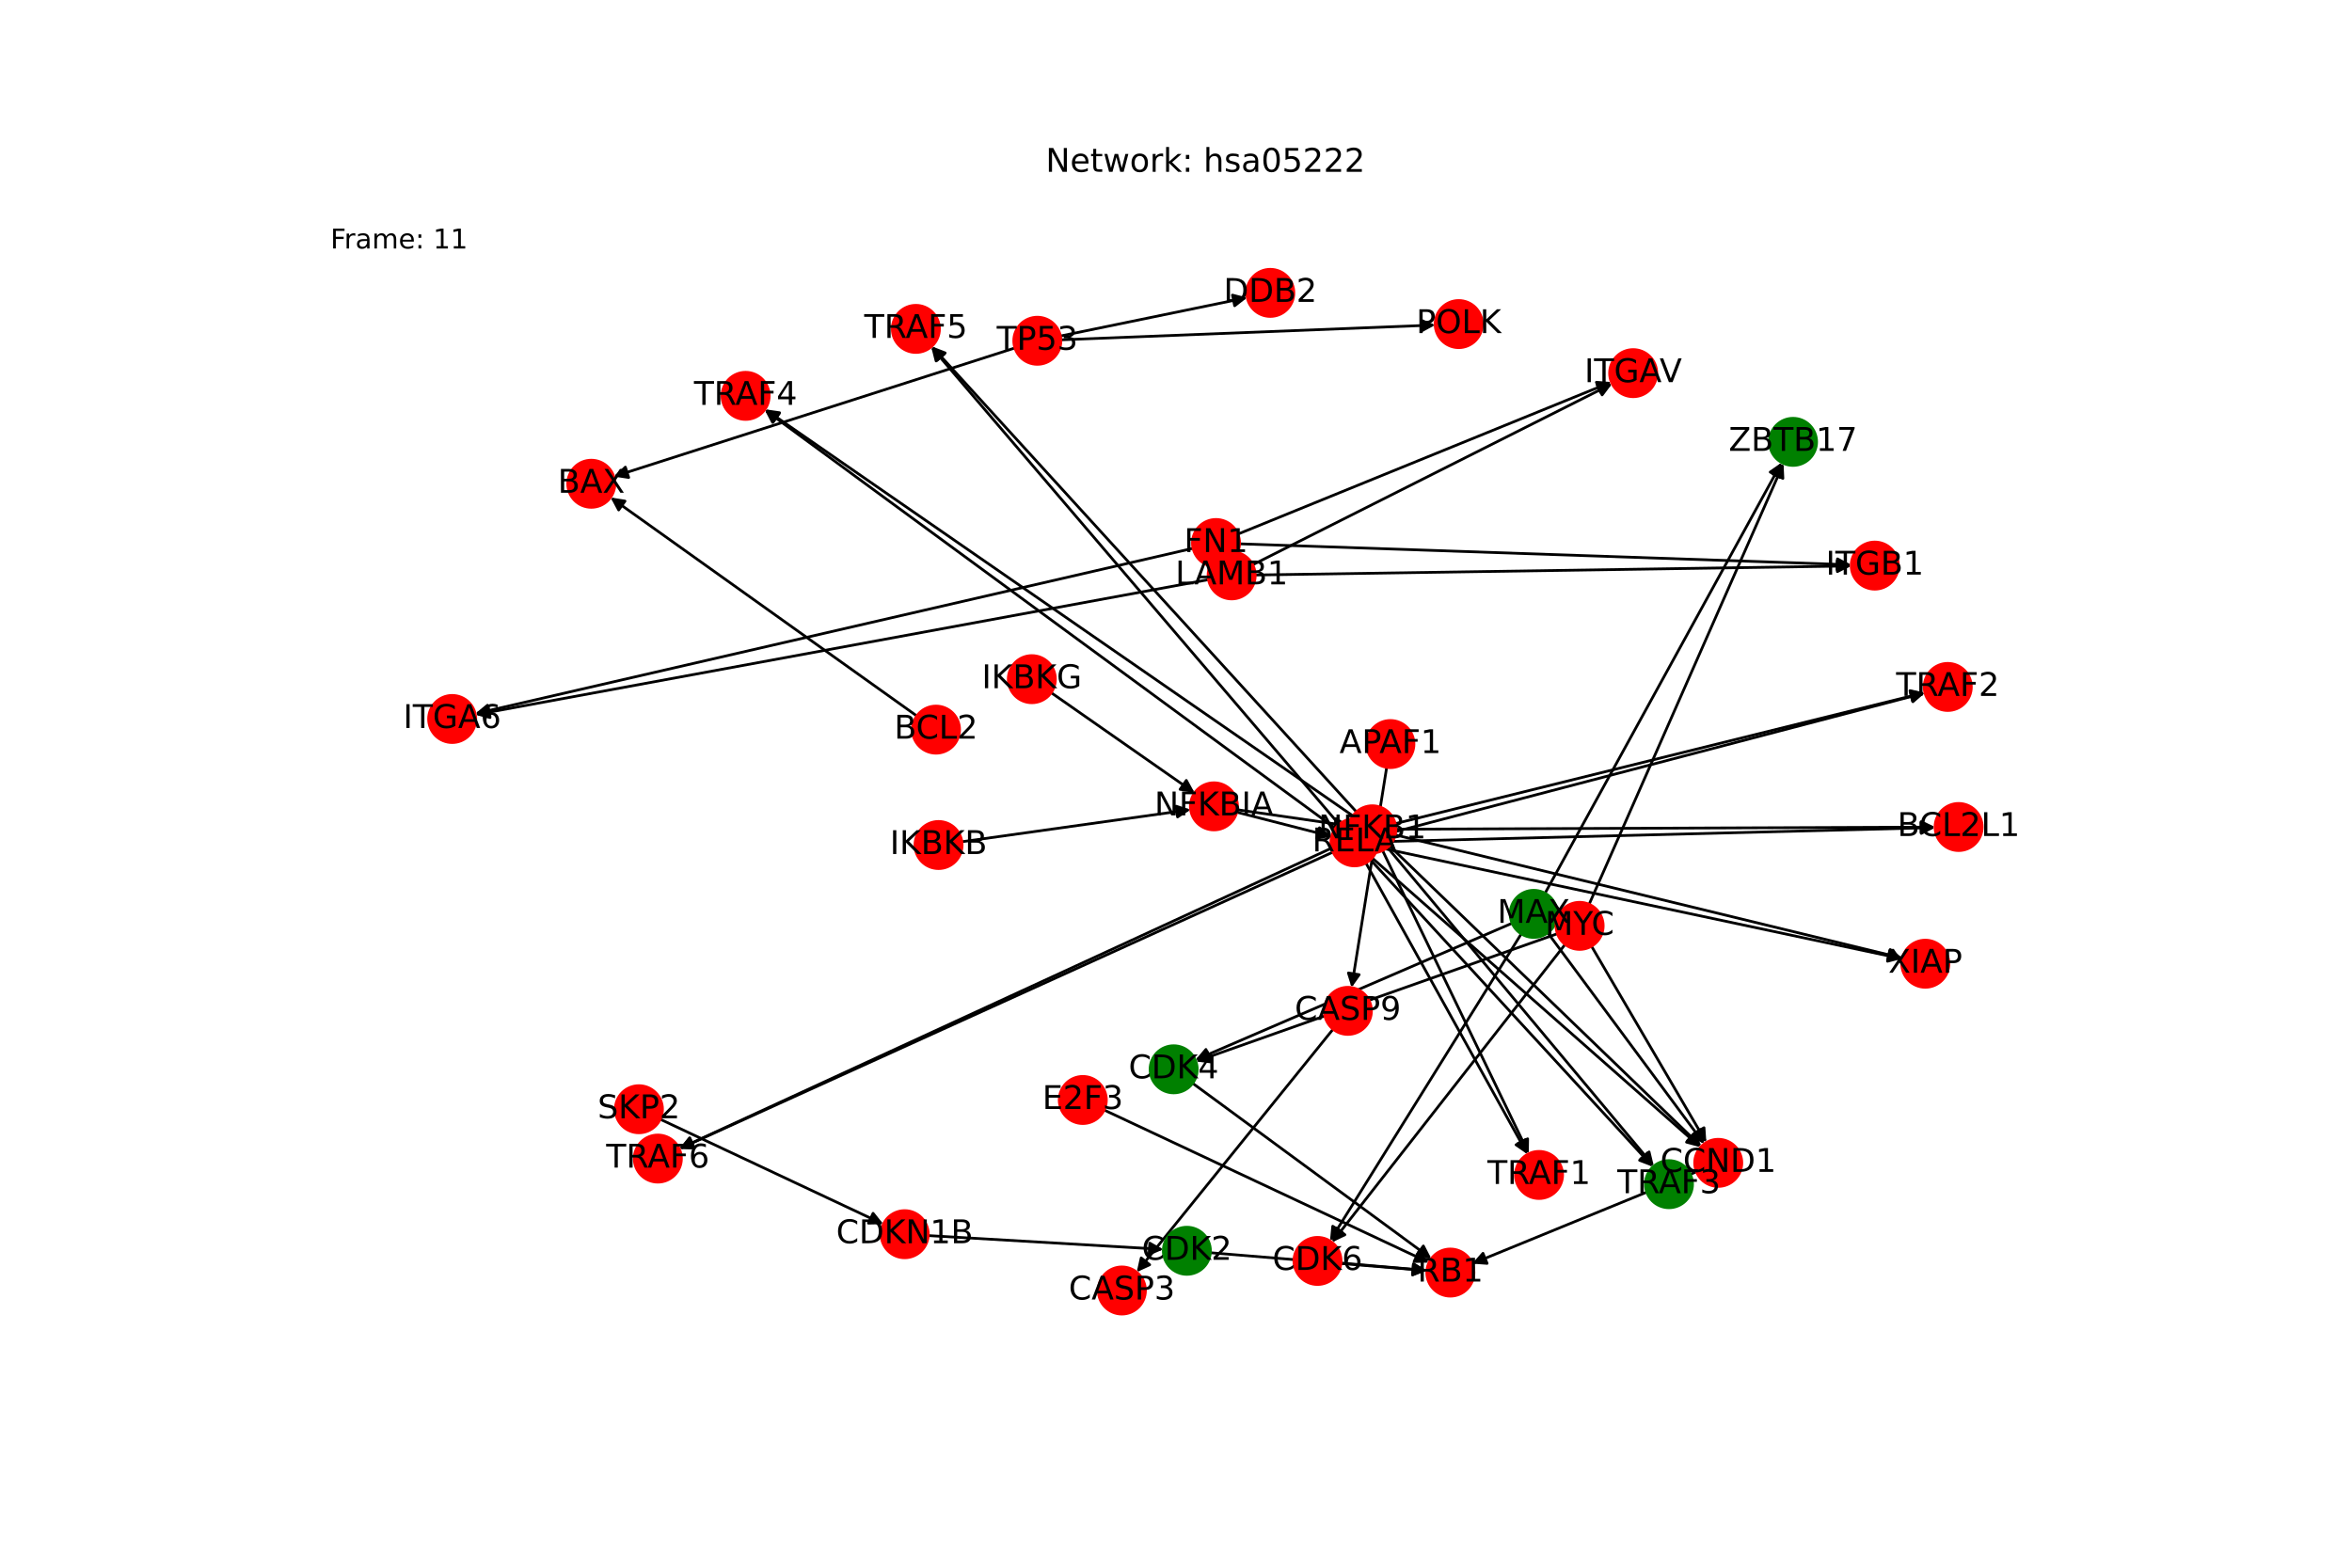 <?xml version="1.0" encoding="utf-8" standalone="no"?>
<!DOCTYPE svg PUBLIC "-//W3C//DTD SVG 1.1//EN"
  "http://www.w3.org/Graphics/SVG/1.1/DTD/svg11.dtd">
<!-- Created with matplotlib (https://matplotlib.org/) -->
<svg height="576pt" version="1.1" viewBox="0 0 864 576" width="864pt" xmlns="http://www.w3.org/2000/svg" xmlns:xlink="http://www.w3.org/1999/xlink">
 <defs>
  <style type="text/css">*{stroke-linecap:butt;stroke-linejoin:round;}</style>
 </defs>
 <g id="figure_1">
  <g id="patch_1">
   <path d="M 0 576 
L 864 576 
L 864 0 
L 0 0 
z
" style="fill:#ffffff;"/>
  </g>
  <g id="axes_1">
   <g id="patch_2">
    <path clip-path="url(#p10ef533547)" d="M 444.621 460.274 
Q 484.387 463.564 523.04 466.761 
" style="fill:none;stroke:#000000;stroke-linecap:round;"/>
    <path clip-path="url(#p10ef533547)" d="M 519.218 464.438 
L 523.04 466.761 
L 518.888 468.425 
L 519.218 464.438 
z
" style="stroke:#000000;stroke-linecap:round;"/>
   </g>
   <g id="patch_3">
    <path clip-path="url(#p10ef533547)" d="M 623.176 430.538 
Q 581.986 447.411 541.83 463.861 
" style="fill:none;stroke:#000000;stroke-linecap:round;"/>
    <path clip-path="url(#p10ef533547)" d="M 546.29 464.195 
L 541.83 463.861 
L 544.774 460.494 
L 546.29 464.195 
z
" style="stroke:#000000;stroke-linecap:round;"/>
   </g>
   <g id="patch_4">
    <path clip-path="url(#p10ef533547)" d="M 340.978 453.979 
Q 384.164 456.515 426.233 458.987 
" style="fill:none;stroke:#000000;stroke-linecap:round;"/>
    <path clip-path="url(#p10ef533547)" d="M 422.357 456.755 
L 426.233 458.987 
L 422.123 460.749 
L 422.357 456.755 
z
" style="stroke:#000000;stroke-linecap:round;"/>
   </g>
   <g id="patch_5">
    <path clip-path="url(#p10ef533547)" d="M 489.696 378.146 
Q 453.629 422.781 418.264 466.547 
" style="fill:none;stroke:#000000;stroke-linecap:round;"/>
    <path clip-path="url(#p10ef533547)" d="M 422.333 464.693 
L 418.264 466.547 
L 419.222 462.179 
L 422.333 464.693 
z
" style="stroke:#000000;stroke-linecap:round;"/>
   </g>
   <g id="patch_6">
    <path clip-path="url(#p10ef533547)" d="M 509.391 281.938 
Q 502.947 322.396 496.68 361.749 
" style="fill:none;stroke:#000000;stroke-linecap:round;"/>
    <path clip-path="url(#p10ef533547)" d="M 499.284 358.113 
L 496.68 361.749 
L 495.334 357.484 
L 499.284 358.113 
z
" style="stroke:#000000;stroke-linecap:round;"/>
   </g>
   <g id="patch_7">
    <path clip-path="url(#p10ef533547)" d="M 568.567 342.735 
Q 597.302 381.517 625.371 419.4 
" style="fill:none;stroke:#000000;stroke-linecap:round;"/>
    <path clip-path="url(#p10ef533547)" d="M 624.597 414.995 
L 625.371 419.4 
L 621.383 417.377 
L 624.597 414.995 
z
" style="stroke:#000000;stroke-linecap:round;"/>
   </g>
   <g id="patch_8">
    <path clip-path="url(#p10ef533547)" d="M 567.581 328.183 
Q 611.04 249.059 653.961 170.915 
" style="fill:none;stroke:#000000;stroke-linecap:round;"/>
    <path clip-path="url(#p10ef533547)" d="M 650.283 173.459 
L 653.961 170.915 
L 653.789 175.384 
L 650.283 173.459 
z
" style="stroke:#000000;stroke-linecap:round;"/>
   </g>
   <g id="patch_9">
    <path clip-path="url(#p10ef533547)" d="M 555.463 339.207 
Q 497.277 364.331 440.117 389.011 
" style="fill:none;stroke:#000000;stroke-linecap:round;"/>
    <path clip-path="url(#p10ef533547)" d="M 444.582 389.261 
L 440.117 389.011 
L 442.997 385.589 
L 444.582 389.261 
z
" style="stroke:#000000;stroke-linecap:round;"/>
   </g>
   <g id="patch_10">
    <path clip-path="url(#p10ef533547)" d="M 558.832 343.127 
Q 523.697 399.533 489.154 454.991 
" style="fill:none;stroke:#000000;stroke-linecap:round;"/>
    <path clip-path="url(#p10ef533547)" d="M 492.966 452.653 
L 489.154 454.991 
L 489.571 450.539 
L 492.966 452.653 
z
" style="stroke:#000000;stroke-linecap:round;"/>
   </g>
   <g id="patch_11">
    <path clip-path="url(#p10ef533547)" d="M 584.641 347.652 
Q 605.73 383.716 626.256 418.815 
" style="fill:none;stroke:#000000;stroke-linecap:round;"/>
    <path clip-path="url(#p10ef533547)" d="M 625.963 414.352 
L 626.256 418.815 
L 622.51 416.371 
L 625.963 414.352 
z
" style="stroke:#000000;stroke-linecap:round;"/>
   </g>
   <g id="patch_12">
    <path clip-path="url(#p10ef533547)" d="M 583.764 332.25 
Q 619.469 251.261 654.723 171.295 
" style="fill:none;stroke:#000000;stroke-linecap:round;"/>
    <path clip-path="url(#p10ef533547)" d="M 651.279 174.148 
L 654.723 171.295 
L 654.939 175.762 
L 651.279 174.148 
z
" style="stroke:#000000;stroke-linecap:round;"/>
   </g>
   <g id="patch_13">
    <path clip-path="url(#p10ef533547)" d="M 572.1 343.064 
Q 505.706 366.531 440.365 389.626 
" style="fill:none;stroke:#000000;stroke-linecap:round;"/>
    <path clip-path="url(#p10ef533547)" d="M 444.803 390.179 
L 440.365 389.626 
L 443.47 386.407 
L 444.803 390.179 
z
" style="stroke:#000000;stroke-linecap:round;"/>
   </g>
   <g id="patch_14">
    <path clip-path="url(#p10ef533547)" d="M 574.936 346.996 
Q 532.128 401.732 490.009 455.587 
" style="fill:none;stroke:#000000;stroke-linecap:round;"/>
    <path clip-path="url(#p10ef533547)" d="M 494.049 453.669 
L 490.009 455.587 
L 490.898 451.204 
L 494.049 453.669 
z
" style="stroke:#000000;stroke-linecap:round;"/>
   </g>
   <g id="patch_15">
    <path clip-path="url(#p10ef533547)" d="M 336.786 263.049 
Q 280.529 222.911 225.181 183.422 
" style="fill:none;stroke:#000000;stroke-linecap:round;"/>
    <path clip-path="url(#p10ef533547)" d="M 227.275 187.374 
L 225.181 183.422 
L 229.599 184.117 
L 227.275 187.374 
z
" style="stroke:#000000;stroke-linecap:round;"/>
   </g>
   <g id="patch_16">
    <path clip-path="url(#p10ef533547)" d="M 454.507 297.512 
Q 475.029 300.488 494.444 303.303 
" style="fill:none;stroke:#000000;stroke-linecap:round;"/>
    <path clip-path="url(#p10ef533547)" d="M 490.772 300.75 
L 494.444 303.303 
L 490.198 304.709 
L 490.772 300.75 
z
" style="stroke:#000000;stroke-linecap:round;"/>
   </g>
   <g id="patch_17">
    <path clip-path="url(#p10ef533547)" d="M 454.327 298.419 
Q 471.746 302.884 488.083 307.07 
" style="fill:none;stroke:#000000;stroke-linecap:round;"/>
    <path clip-path="url(#p10ef533547)" d="M 484.704 304.14 
L 488.083 307.07 
L 483.711 308.014 
L 484.704 304.14 
z
" style="stroke:#000000;stroke-linecap:round;"/>
   </g>
   <g id="patch_18">
    <path clip-path="url(#p10ef533547)" d="M 242.54 411.241 
Q 283.519 430.514 323.486 449.31 
" style="fill:none;stroke:#000000;stroke-linecap:round;"/>
    <path clip-path="url(#p10ef533547)" d="M 320.718 445.798 
L 323.486 449.31 
L 319.015 449.418 
L 320.718 445.798 
z
" style="stroke:#000000;stroke-linecap:round;"/>
   </g>
   <g id="patch_19">
    <path clip-path="url(#p10ef533547)" d="M 372.816 127.847 
Q 299.141 151.471 226.53 174.754 
" style="fill:none;stroke:#000000;stroke-linecap:round;"/>
    <path clip-path="url(#p10ef533547)" d="M 230.95 175.437 
L 226.53 174.754 
L 229.728 171.628 
L 230.95 175.437 
z
" style="stroke:#000000;stroke-linecap:round;"/>
   </g>
   <g id="patch_20">
    <path clip-path="url(#p10ef533547)" d="M 389.549 123.457 
Q 423.852 116.404 457.06 109.577 
" style="fill:none;stroke:#000000;stroke-linecap:round;"/>
    <path clip-path="url(#p10ef533547)" d="M 452.739 108.423 
L 457.06 109.577 
L 453.545 112.341 
L 452.739 108.423 
z
" style="stroke:#000000;stroke-linecap:round;"/>
   </g>
   <g id="patch_21">
    <path clip-path="url(#p10ef533547)" d="M 389.713 124.859 
Q 458.457 122.138 526.083 119.461 
" style="fill:none;stroke:#000000;stroke-linecap:round;"/>
    <path clip-path="url(#p10ef533547)" d="M 522.007 117.621 
L 526.083 119.461 
L 522.165 121.618 
L 522.007 117.621 
z
" style="stroke:#000000;stroke-linecap:round;"/>
   </g>
   <g id="patch_22">
    <path clip-path="url(#p10ef533547)" d="M 461.112 211.268 
Q 570.573 209.606 678.916 207.962 
" style="fill:none;stroke:#000000;stroke-linecap:round;"/>
    <path clip-path="url(#p10ef533547)" d="M 674.886 206.023 
L 678.916 207.962 
L 674.947 210.022 
L 674.886 206.023 
z
" style="stroke:#000000;stroke-linecap:round;"/>
   </g>
   <g id="patch_23">
    <path clip-path="url(#p10ef533547)" d="M 443.934 212.968 
Q 309.278 237.783 175.722 262.395 
" style="fill:none;stroke:#000000;stroke-linecap:round;"/>
    <path clip-path="url(#p10ef533547)" d="M 180.018 263.637 
L 175.722 262.395 
L 179.293 259.703 
L 180.018 263.637 
z
" style="stroke:#000000;stroke-linecap:round;"/>
   </g>
   <g id="patch_24">
    <path clip-path="url(#p10ef533547)" d="M 460.185 207.503 
Q 526.196 174.251 591.208 141.503 
" style="fill:none;stroke:#000000;stroke-linecap:round;"/>
    <path clip-path="url(#p10ef533547)" d="M 586.736 141.516 
L 591.208 141.503 
L 588.536 145.089 
L 586.736 141.516 
z
" style="stroke:#000000;stroke-linecap:round;"/>
   </g>
   <g id="patch_25">
    <path clip-path="url(#p10ef533547)" d="M 455.36 199.811 
Q 567.698 203.664 678.918 207.478 
" style="fill:none;stroke:#000000;stroke-linecap:round;"/>
    <path clip-path="url(#p10ef533547)" d="M 674.989 205.342 
L 678.918 207.478 
L 674.852 209.34 
L 674.989 205.342 
z
" style="stroke:#000000;stroke-linecap:round;"/>
   </g>
   <g id="patch_26">
    <path clip-path="url(#p10ef533547)" d="M 438.262 201.458 
Q 306.405 231.84 175.638 261.97 
" style="fill:none;stroke:#000000;stroke-linecap:round;"/>
    <path clip-path="url(#p10ef533547)" d="M 179.985 263.021 
L 175.638 261.97 
L 179.087 259.123 
L 179.985 263.021 
z
" style="stroke:#000000;stroke-linecap:round;"/>
   </g>
   <g id="patch_27">
    <path clip-path="url(#p10ef533547)" d="M 454.724 196.246 
Q 523.323 168.308 590.887 140.792 
" style="fill:none;stroke:#000000;stroke-linecap:round;"/>
    <path clip-path="url(#p10ef533547)" d="M 586.428 140.448 
L 590.887 140.792 
L 587.937 144.153 
L 586.428 140.448 
z
" style="stroke:#000000;stroke-linecap:round;"/>
   </g>
   <g id="patch_28">
    <path clip-path="url(#p10ef533547)" d="M 353.343 309.272 
Q 395.352 303.373 436.254 297.629 
" style="fill:none;stroke:#000000;stroke-linecap:round;"/>
    <path clip-path="url(#p10ef533547)" d="M 432.015 296.205 
L 436.254 297.629 
L 432.571 300.166 
L 432.015 296.205 
z
" style="stroke:#000000;stroke-linecap:round;"/>
   </g>
   <g id="patch_29">
    <path clip-path="url(#p10ef533547)" d="M 386.145 254.504 
Q 412.492 272.907 437.923 290.671 
" style="fill:none;stroke:#000000;stroke-linecap:round;"/>
    <path clip-path="url(#p10ef533547)" d="M 435.789 286.741 
L 437.923 290.671 
L 433.498 290.02 
L 435.789 286.741 
z
" style="stroke:#000000;stroke-linecap:round;"/>
   </g>
   <g id="patch_30">
    <path clip-path="url(#p10ef533547)" d="M 405.605 407.838 
Q 465.276 435.862 523.934 463.412 
" style="fill:none;stroke:#000000;stroke-linecap:round;"/>
    <path clip-path="url(#p10ef533547)" d="M 521.164 459.901 
L 523.934 463.412 
L 519.463 463.522 
L 521.164 459.901 
z
" style="stroke:#000000;stroke-linecap:round;"/>
   </g>
   <g id="patch_31">
    <path clip-path="url(#p10ef533547)" d="M 438.118 398.012 
Q 481.962 430.226 524.904 461.779 
" style="fill:none;stroke:#000000;stroke-linecap:round;"/>
    <path clip-path="url(#p10ef533547)" d="M 522.865 457.799 
L 524.904 461.779 
L 520.497 461.022 
L 522.865 457.799 
z
" style="stroke:#000000;stroke-linecap:round;"/>
   </g>
   <g id="patch_32">
    <path clip-path="url(#p10ef533547)" d="M 492.611 464.049 
Q 508.384 465.43 523.043 466.714 
" style="fill:none;stroke:#000000;stroke-linecap:round;"/>
    <path clip-path="url(#p10ef533547)" d="M 519.233 464.373 
L 523.043 466.714 
L 518.884 468.358 
L 519.233 464.373 
z
" style="stroke:#000000;stroke-linecap:round;"/>
   </g>
   <g id="patch_33">
    <path clip-path="url(#p10ef533547)" d="M 510.357 310.719 
Q 567.657 365.981 624.153 420.466 
" style="fill:none;stroke:#000000;stroke-linecap:round;"/>
    <path clip-path="url(#p10ef533547)" d="M 622.662 416.25 
L 624.153 420.466 
L 619.885 419.129 
L 622.662 416.25 
z
" style="stroke:#000000;stroke-linecap:round;"/>
   </g>
   <g id="patch_34">
    <path clip-path="url(#p10ef533547)" d="M 512.783 304.673 
Q 611.81 304.281 709.718 303.893 
" style="fill:none;stroke:#000000;stroke-linecap:round;"/>
    <path clip-path="url(#p10ef533547)" d="M 705.71 301.909 
L 709.718 303.893 
L 705.726 305.909 
L 705.71 301.909 
z
" style="stroke:#000000;stroke-linecap:round;"/>
   </g>
   <g id="patch_35">
    <path clip-path="url(#p10ef533547)" d="M 512.539 306.753 
Q 605.689 329.398 697.752 351.778 
" style="fill:none;stroke:#000000;stroke-linecap:round;"/>
    <path clip-path="url(#p10ef533547)" d="M 694.338 348.89 
L 697.752 351.778 
L 693.393 352.777 
L 694.338 348.89 
z
" style="stroke:#000000;stroke-linecap:round;"/>
   </g>
   <g id="patch_36">
    <path clip-path="url(#p10ef533547)" d="M 507.885 312.508 
Q 534.74 368.204 561.109 422.892 
" style="fill:none;stroke:#000000;stroke-linecap:round;"/>
    <path clip-path="url(#p10ef533547)" d="M 561.173 418.42 
L 561.109 422.892 
L 557.57 420.157 
L 561.173 418.42 
z
" style="stroke:#000000;stroke-linecap:round;"/>
   </g>
   <g id="patch_37">
    <path clip-path="url(#p10ef533547)" d="M 512.532 302.626 
Q 609.813 278.551 706.009 254.744 
" style="fill:none;stroke:#000000;stroke-linecap:round;"/>
    <path clip-path="url(#p10ef533547)" d="M 701.646 253.763 
L 706.009 254.744 
L 702.607 257.646 
L 701.646 253.763 
z
" style="stroke:#000000;stroke-linecap:round;"/>
   </g>
   <g id="patch_38">
    <path clip-path="url(#p10ef533547)" d="M 509.679 311.354 
Q 558.606 369.902 606.818 427.592 
" style="fill:none;stroke:#000000;stroke-linecap:round;"/>
    <path clip-path="url(#p10ef533547)" d="M 605.787 423.24 
L 606.818 427.592 
L 602.718 425.805 
L 605.787 423.24 
z
" style="stroke:#000000;stroke-linecap:round;"/>
   </g>
   <g id="patch_39">
    <path clip-path="url(#p10ef533547)" d="M 496.262 308.331 
Q 372.892 365.195 250.538 421.591 
" style="fill:none;stroke:#000000;stroke-linecap:round;"/>
    <path clip-path="url(#p10ef533547)" d="M 255.008 421.733 
L 250.538 421.591 
L 253.334 418.1 
L 255.008 421.733 
z
" style="stroke:#000000;stroke-linecap:round;"/>
   </g>
   <g id="patch_40">
    <path clip-path="url(#p10ef533547)" d="M 497.003 299.781 
Q 389.015 225.078 281.947 151.01 
" style="fill:none;stroke:#000000;stroke-linecap:round;"/>
    <path clip-path="url(#p10ef533547)" d="M 284.099 154.931 
L 281.947 151.01 
L 286.374 151.641 
L 284.099 154.931 
z
" style="stroke:#000000;stroke-linecap:round;"/>
   </g>
   <g id="patch_41">
    <path clip-path="url(#p10ef533547)" d="M 498.288 298.308 
Q 420.284 212.775 343.035 128.068 
" style="fill:none;stroke:#000000;stroke-linecap:round;"/>
    <path clip-path="url(#p10ef533547)" d="M 344.252 132.371 
L 343.035 128.068 
L 347.208 129.676 
L 344.252 132.371 
z
" style="stroke:#000000;stroke-linecap:round;"/>
   </g>
   <g id="patch_42">
    <path clip-path="url(#p10ef533547)" d="M 504.052 315.223 
Q 564.373 368.377 623.855 420.791 
" style="fill:none;stroke:#000000;stroke-linecap:round;"/>
    <path clip-path="url(#p10ef533547)" d="M 622.176 416.645 
L 623.855 420.791 
L 619.532 419.647 
L 622.176 416.645 
z
" style="stroke:#000000;stroke-linecap:round;"/>
   </g>
   <g id="patch_43">
    <path clip-path="url(#p10ef533547)" d="M 506.212 309.277 
Q 608.523 306.676 709.717 304.103 
" style="fill:none;stroke:#000000;stroke-linecap:round;"/>
    <path clip-path="url(#p10ef533547)" d="M 705.667 302.206 
L 709.717 304.103 
L 705.769 306.204 
L 705.667 302.206 
z
" style="stroke:#000000;stroke-linecap:round;"/>
   </g>
   <g id="patch_44">
    <path clip-path="url(#p10ef533547)" d="M 506.023 311.298 
Q 602.403 331.793 697.69 352.055 
" style="fill:none;stroke:#000000;stroke-linecap:round;"/>
    <path clip-path="url(#p10ef533547)" d="M 694.194 349.267 
L 697.69 352.055 
L 693.362 353.179 
L 694.194 349.267 
z
" style="stroke:#000000;stroke-linecap:round;"/>
   </g>
   <g id="patch_45">
    <path clip-path="url(#p10ef533547)" d="M 501.755 317.071 
Q 531.455 370.599 560.612 423.15 
" style="fill:none;stroke:#000000;stroke-linecap:round;"/>
    <path clip-path="url(#p10ef533547)" d="M 560.42 418.682 
L 560.612 423.15 
L 556.922 420.622 
L 560.42 418.682 
z
" style="stroke:#000000;stroke-linecap:round;"/>
   </g>
   <g id="patch_46">
    <path clip-path="url(#p10ef533547)" d="M 505.93 307.302 
Q 606.529 280.945 706.047 254.872 
" style="fill:none;stroke:#000000;stroke-linecap:round;"/>
    <path clip-path="url(#p10ef533547)" d="M 701.67 253.951 
L 706.047 254.872 
L 702.684 257.82 
L 701.67 253.951 
z
" style="stroke:#000000;stroke-linecap:round;"/>
   </g>
   <g id="patch_47">
    <path clip-path="url(#p10ef533547)" d="M 503.414 315.869 
Q 555.32 372.295 606.468 427.899 
" style="fill:none;stroke:#000000;stroke-linecap:round;"/>
    <path clip-path="url(#p10ef533547)" d="M 605.232 423.601 
L 606.468 427.899 
L 602.288 426.309 
L 605.232 423.601 
z
" style="stroke:#000000;stroke-linecap:round;"/>
   </g>
   <g id="patch_48">
    <path clip-path="url(#p10ef533547)" d="M 489.669 313.076 
Q 369.604 367.591 250.556 421.644 
" style="fill:none;stroke:#000000;stroke-linecap:round;"/>
    <path clip-path="url(#p10ef533547)" d="M 255.025 421.811 
L 250.556 421.644 
L 253.372 418.169 
L 255.025 421.811 
z
" style="stroke:#000000;stroke-linecap:round;"/>
   </g>
   <g id="patch_49">
    <path clip-path="url(#p10ef533547)" d="M 490.567 304.373 
Q 385.728 227.471 281.79 151.231 
" style="fill:none;stroke:#000000;stroke-linecap:round;"/>
    <path clip-path="url(#p10ef533547)" d="M 283.832 155.209 
L 281.79 151.231 
L 286.198 151.984 
L 283.832 155.209 
z
" style="stroke:#000000;stroke-linecap:round;"/>
   </g>
   <g id="patch_50">
    <path clip-path="url(#p10ef533547)" d="M 491.931 302.913 
Q 417.001 215.172 342.797 128.28 
" style="fill:none;stroke:#000000;stroke-linecap:round;"/>
    <path clip-path="url(#p10ef533547)" d="M 343.874 132.621 
L 342.797 128.28 
L 346.915 130.023 
L 343.874 132.621 
z
" style="stroke:#000000;stroke-linecap:round;"/>
   </g>
   <g id="PathCollection_1">
    <defs>
     <path d="M 0 8.66 
C 2.297 8.66 4.5 7.748 6.124 6.124 
C 7.748 4.5 8.66 2.297 8.66 -0 
C 8.66 -2.297 7.748 -4.5 6.124 -6.124 
C 4.5 -7.748 2.297 -8.66 0 -8.66 
C -2.297 -8.66 -4.5 -7.748 -6.124 -6.124 
C -7.748 -4.5 -8.66 -2.297 -8.66 0 
C -8.66 2.297 -7.748 4.5 -6.124 6.124 
C -4.5 7.748 -2.297 8.66 0 8.66 
z
" id="C0_0_5764456c85"/>
    </defs>
    <g clip-path="url(#p10ef533547)">
     <use style="fill:#008000;stroke:#008000;" x="435.993" xlink:href="#C0_0_5764456c85" y="459.56"/>
    </g>
    <g clip-path="url(#p10ef533547)">
     <use style="fill:#ff0000;stroke:#ff0000;" x="631.191" xlink:href="#C0_0_5764456c85" y="427.255"/>
    </g>
    <g clip-path="url(#p10ef533547)">
     <use style="fill:#ff0000;stroke:#ff0000;" x="688.691" xlink:href="#C0_0_5764456c85" y="207.813"/>
    </g>
    <g clip-path="url(#p10ef533547)">
     <use style="fill:#008000;stroke:#008000;" x="658.668" xlink:href="#C0_0_5764456c85" y="162.347"/>
    </g>
    <g clip-path="url(#p10ef533547)">
     <use style="fill:#ff0000;stroke:#ff0000;" x="332.332" xlink:href="#C0_0_5764456c85" y="453.471"/>
    </g>
    <g clip-path="url(#p10ef533547)">
     <use style="fill:#ff0000;stroke:#ff0000;" x="495.141" xlink:href="#C0_0_5764456c85" y="371.408"/>
    </g>
    <g clip-path="url(#p10ef533547)">
     <use style="fill:#ff0000;stroke:#ff0000;" x="510.753" xlink:href="#C0_0_5764456c85" y="273.385"/>
    </g>
    <g clip-path="url(#p10ef533547)">
     <use style="fill:#008000;stroke:#008000;" x="563.411" xlink:href="#C0_0_5764456c85" y="335.775"/>
    </g>
    <g clip-path="url(#p10ef533547)">
     <use style="fill:#ff0000;stroke:#ff0000;" x="580.269" xlink:href="#C0_0_5764456c85" y="340.176"/>
    </g>
    <g clip-path="url(#p10ef533547)">
     <use style="fill:#ff0000;stroke:#ff0000;" x="343.839" xlink:href="#C0_0_5764456c85" y="268.081"/>
    </g>
    <g clip-path="url(#p10ef533547)">
     <use style="fill:#ff0000;stroke:#ff0000;" x="445.937" xlink:href="#C0_0_5764456c85" y="296.27"/>
    </g>
    <g clip-path="url(#p10ef533547)">
     <use style="fill:#ff0000;stroke:#ff0000;" x="719.494" xlink:href="#C0_0_5764456c85" y="303.855"/>
    </g>
    <g clip-path="url(#p10ef533547)">
     <use style="fill:#ff0000;stroke:#ff0000;" x="532.782" xlink:href="#C0_0_5764456c85" y="467.567"/>
    </g>
    <g clip-path="url(#p10ef533547)">
     <use style="fill:#ff0000;stroke:#ff0000;" x="234.701" xlink:href="#C0_0_5764456c85" y="407.554"/>
    </g>
    <g clip-path="url(#p10ef533547)">
     <use style="fill:#ff0000;stroke:#ff0000;" x="217.217" xlink:href="#C0_0_5764456c85" y="177.741"/>
    </g>
    <g clip-path="url(#p10ef533547)">
     <use style="fill:#ff0000;stroke:#ff0000;" x="412.118" xlink:href="#C0_0_5764456c85" y="474.153"/>
    </g>
    <g clip-path="url(#p10ef533547)">
     <use style="fill:#ff0000;stroke:#ff0000;" x="381.064" xlink:href="#C0_0_5764456c85" y="125.202"/>
    </g>
    <g clip-path="url(#p10ef533547)">
     <use style="fill:#ff0000;stroke:#ff0000;" x="466.639" xlink:href="#C0_0_5764456c85" y="107.607"/>
    </g>
    <g clip-path="url(#p10ef533547)">
     <use style="fill:#ff0000;stroke:#ff0000;" x="535.856" xlink:href="#C0_0_5764456c85" y="119.074"/>
    </g>
    <g clip-path="url(#p10ef533547)">
     <use style="fill:#ff0000;stroke:#ff0000;" x="166.106" xlink:href="#C0_0_5764456c85" y="264.167"/>
    </g>
    <g clip-path="url(#p10ef533547)">
     <use style="fill:#ff0000;stroke:#ff0000;" x="599.939" xlink:href="#C0_0_5764456c85" y="137.105"/>
    </g>
    <g clip-path="url(#p10ef533547)">
     <use style="fill:#ff0000;stroke:#ff0000;" x="452.45" xlink:href="#C0_0_5764456c85" y="211.399"/>
    </g>
    <g clip-path="url(#p10ef533547)">
     <use style="fill:#ff0000;stroke:#ff0000;" x="446.701" xlink:href="#C0_0_5764456c85" y="199.514"/>
    </g>
    <g clip-path="url(#p10ef533547)">
     <use style="fill:#ff0000;stroke:#ff0000;" x="707.256" xlink:href="#C0_0_5764456c85" y="354.089"/>
    </g>
    <g clip-path="url(#p10ef533547)">
     <use style="fill:#ff0000;stroke:#ff0000;" x="344.77" xlink:href="#C0_0_5764456c85" y="310.476"/>
    </g>
    <g clip-path="url(#p10ef533547)">
     <use style="fill:#ff0000;stroke:#ff0000;" x="379.045" xlink:href="#C0_0_5764456c85" y="249.544"/>
    </g>
    <g clip-path="url(#p10ef533547)">
     <use style="fill:#ff0000;stroke:#ff0000;" x="565.356" xlink:href="#C0_0_5764456c85" y="431.701"/>
    </g>
    <g clip-path="url(#p10ef533547)">
     <use style="fill:#ff0000;stroke:#ff0000;" x="715.503" xlink:href="#C0_0_5764456c85" y="252.394"/>
    </g>
    <g clip-path="url(#p10ef533547)">
     <use style="fill:#008000;stroke:#008000;" x="613.085" xlink:href="#C0_0_5764456c85" y="435.093"/>
    </g>
    <g clip-path="url(#p10ef533547)">
     <use style="fill:#ff0000;stroke:#ff0000;" x="241.656" xlink:href="#C0_0_5764456c85" y="425.685"/>
    </g>
    <g clip-path="url(#p10ef533547)">
     <use style="fill:#ff0000;stroke:#ff0000;" x="273.903" xlink:href="#C0_0_5764456c85" y="145.445"/>
    </g>
    <g clip-path="url(#p10ef533547)">
     <use style="fill:#ff0000;stroke:#ff0000;" x="336.446" xlink:href="#C0_0_5764456c85" y="120.843"/>
    </g>
    <g clip-path="url(#p10ef533547)">
     <use style="fill:#ff0000;stroke:#ff0000;" x="397.764" xlink:href="#C0_0_5764456c85" y="404.155"/>
    </g>
    <g clip-path="url(#p10ef533547)">
     <use style="fill:#008000;stroke:#008000;" x="431.142" xlink:href="#C0_0_5764456c85" y="392.886"/>
    </g>
    <g clip-path="url(#p10ef533547)">
     <use style="fill:#ff0000;stroke:#ff0000;" x="483.983" xlink:href="#C0_0_5764456c85" y="463.293"/>
    </g>
    <g clip-path="url(#p10ef533547)">
     <use style="fill:#ff0000;stroke:#ff0000;" x="504.124" xlink:href="#C0_0_5764456c85" y="304.707"/>
    </g>
    <g clip-path="url(#p10ef533547)">
     <use style="fill:#ff0000;stroke:#ff0000;" x="497.553" xlink:href="#C0_0_5764456c85" y="309.497"/>
    </g>
   </g>
   <g id="text_1">
    <g clip-path="url(#p10ef533547)">
     <!-- CDK2 -->
     <g transform="translate(419.431 462.871)scale(0.12 -0.12)">
      <defs>
       <path d="M 64.406 67.281 
L 64.406 56.891 
Q 59.422 61.531 53.781 63.812 
Q 48.141 66.109 41.797 66.109 
Q 29.297 66.109 22.656 58.469 
Q 16.016 50.828 16.016 36.375 
Q 16.016 21.969 22.656 14.328 
Q 29.297 6.688 41.797 6.688 
Q 48.141 6.688 53.781 8.984 
Q 59.422 11.281 64.406 15.922 
L 64.406 5.609 
Q 59.234 2.094 53.438 0.328 
Q 47.656 -1.422 41.219 -1.422 
Q 24.656 -1.422 15.125 8.703 
Q 5.609 18.844 5.609 36.375 
Q 5.609 53.953 15.125 64.078 
Q 24.656 74.219 41.219 74.219 
Q 47.75 74.219 53.531 72.484 
Q 59.328 70.75 64.406 67.281 
z
" id="DejaVuSans-67"/>
       <path d="M 19.672 64.797 
L 19.672 8.109 
L 31.594 8.109 
Q 46.688 8.109 53.688 14.938 
Q 60.688 21.781 60.688 36.531 
Q 60.688 51.172 53.688 57.984 
Q 46.688 64.797 31.594 64.797 
z
M 9.812 72.906 
L 30.078 72.906 
Q 51.266 72.906 61.172 64.094 
Q 71.094 55.281 71.094 36.531 
Q 71.094 17.672 61.125 8.828 
Q 51.172 0 30.078 0 
L 9.812 0 
z
" id="DejaVuSans-68"/>
       <path d="M 9.812 72.906 
L 19.672 72.906 
L 19.672 42.094 
L 52.391 72.906 
L 65.094 72.906 
L 28.906 38.922 
L 67.672 0 
L 54.688 0 
L 19.672 35.109 
L 19.672 0 
L 9.812 0 
z
" id="DejaVuSans-75"/>
       <path d="M 19.188 8.297 
L 53.609 8.297 
L 53.609 0 
L 7.328 0 
L 7.328 8.297 
Q 12.938 14.109 22.625 23.891 
Q 32.328 33.688 34.812 36.531 
Q 39.547 41.844 41.422 45.531 
Q 43.312 49.219 43.312 52.781 
Q 43.312 58.594 39.234 62.25 
Q 35.156 65.922 28.609 65.922 
Q 23.969 65.922 18.812 64.312 
Q 13.672 62.703 7.812 59.422 
L 7.812 69.391 
Q 13.766 71.781 18.938 73 
Q 24.125 74.219 28.422 74.219 
Q 39.75 74.219 46.484 68.547 
Q 53.219 62.891 53.219 53.422 
Q 53.219 48.922 51.531 44.891 
Q 49.859 40.875 45.406 35.406 
Q 44.188 33.984 37.641 27.219 
Q 31.109 20.453 19.188 8.297 
z
" id="DejaVuSans-50"/>
      </defs>
      <use xlink:href="#DejaVuSans-67"/>
      <use x="69.824" xlink:href="#DejaVuSans-68"/>
      <use x="146.826" xlink:href="#DejaVuSans-75"/>
      <use x="212.402" xlink:href="#DejaVuSans-50"/>
     </g>
    </g>
   </g>
   <g id="text_2">
    <g clip-path="url(#p10ef533547)">
     <!-- CCND1 -->
     <g transform="translate(609.886 430.566)scale(0.12 -0.12)">
      <defs>
       <path d="M 9.812 72.906 
L 23.094 72.906 
L 55.422 11.922 
L 55.422 72.906 
L 64.984 72.906 
L 64.984 0 
L 51.703 0 
L 19.391 60.984 
L 19.391 0 
L 9.812 0 
z
" id="DejaVuSans-78"/>
       <path d="M 12.406 8.297 
L 28.516 8.297 
L 28.516 63.922 
L 10.984 60.406 
L 10.984 69.391 
L 28.422 72.906 
L 38.281 72.906 
L 38.281 8.297 
L 54.391 8.297 
L 54.391 0 
L 12.406 0 
z
" id="DejaVuSans-49"/>
      </defs>
      <use xlink:href="#DejaVuSans-67"/>
      <use x="69.824" xlink:href="#DejaVuSans-67"/>
      <use x="139.648" xlink:href="#DejaVuSans-78"/>
      <use x="214.453" xlink:href="#DejaVuSans-68"/>
      <use x="291.455" xlink:href="#DejaVuSans-49"/>
     </g>
    </g>
   </g>
   <g id="text_3">
    <g clip-path="url(#p10ef533547)">
     <!-- ITGB1 -->
     <g transform="translate(670.673 211.125)scale(0.12 -0.12)">
      <defs>
       <path d="M 9.812 72.906 
L 19.672 72.906 
L 19.672 0 
L 9.812 0 
z
" id="DejaVuSans-73"/>
       <path d="M -0.297 72.906 
L 61.375 72.906 
L 61.375 64.594 
L 35.5 64.594 
L 35.5 0 
L 25.594 0 
L 25.594 64.594 
L -0.297 64.594 
z
" id="DejaVuSans-84"/>
       <path d="M 59.516 10.406 
L 59.516 29.984 
L 43.406 29.984 
L 43.406 38.094 
L 69.281 38.094 
L 69.281 6.781 
Q 63.578 2.734 56.688 0.656 
Q 49.812 -1.422 42 -1.422 
Q 24.906 -1.422 15.25 8.562 
Q 5.609 18.562 5.609 36.375 
Q 5.609 54.25 15.25 64.234 
Q 24.906 74.219 42 74.219 
Q 49.125 74.219 55.547 72.453 
Q 61.969 70.703 67.391 67.281 
L 67.391 56.781 
Q 61.922 61.422 55.766 63.766 
Q 49.609 66.109 42.828 66.109 
Q 29.438 66.109 22.719 58.641 
Q 16.016 51.172 16.016 36.375 
Q 16.016 21.625 22.719 14.156 
Q 29.438 6.688 42.828 6.688 
Q 48.047 6.688 52.141 7.594 
Q 56.25 8.5 59.516 10.406 
z
" id="DejaVuSans-71"/>
       <path d="M 19.672 34.812 
L 19.672 8.109 
L 35.5 8.109 
Q 43.453 8.109 47.281 11.406 
Q 51.125 14.703 51.125 21.484 
Q 51.125 28.328 47.281 31.562 
Q 43.453 34.812 35.5 34.812 
z
M 19.672 64.797 
L 19.672 42.828 
L 34.281 42.828 
Q 41.5 42.828 45.031 45.531 
Q 48.578 48.25 48.578 53.812 
Q 48.578 59.328 45.031 62.062 
Q 41.5 64.797 34.281 64.797 
z
M 9.812 72.906 
L 35.016 72.906 
Q 46.297 72.906 52.391 68.219 
Q 58.5 63.531 58.5 54.891 
Q 58.5 48.188 55.375 44.234 
Q 52.25 40.281 46.188 39.312 
Q 53.469 37.75 57.5 32.781 
Q 61.531 27.828 61.531 20.406 
Q 61.531 10.641 54.891 5.312 
Q 48.25 0 35.984 0 
L 9.812 0 
z
" id="DejaVuSans-66"/>
      </defs>
      <use xlink:href="#DejaVuSans-73"/>
      <use x="29.492" xlink:href="#DejaVuSans-84"/>
      <use x="90.576" xlink:href="#DejaVuSans-71"/>
      <use x="168.066" xlink:href="#DejaVuSans-66"/>
      <use x="236.67" xlink:href="#DejaVuSans-49"/>
     </g>
    </g>
   </g>
   <g id="text_4">
    <g clip-path="url(#p10ef533547)">
     <!-- ZBTB17 -->
     <g transform="translate(635.025 165.658)scale(0.12 -0.12)">
      <defs>
       <path d="M 5.609 72.906 
L 62.891 72.906 
L 62.891 65.375 
L 16.797 8.297 
L 64.016 8.297 
L 64.016 0 
L 4.5 0 
L 4.5 7.516 
L 50.594 64.594 
L 5.609 64.594 
z
" id="DejaVuSans-90"/>
       <path d="M 8.203 72.906 
L 55.078 72.906 
L 55.078 68.703 
L 28.609 0 
L 18.312 0 
L 43.219 64.594 
L 8.203 64.594 
z
" id="DejaVuSans-55"/>
      </defs>
      <use xlink:href="#DejaVuSans-90"/>
      <use x="68.506" xlink:href="#DejaVuSans-66"/>
      <use x="137.109" xlink:href="#DejaVuSans-84"/>
      <use x="198.193" xlink:href="#DejaVuSans-66"/>
      <use x="266.797" xlink:href="#DejaVuSans-49"/>
      <use x="330.42" xlink:href="#DejaVuSans-55"/>
     </g>
    </g>
   </g>
   <g id="text_5">
    <g clip-path="url(#p10ef533547)">
     <!-- CDKN1B -->
     <g transform="translate(307.165 456.782)scale(0.12 -0.12)">
      <use xlink:href="#DejaVuSans-67"/>
      <use x="69.824" xlink:href="#DejaVuSans-68"/>
      <use x="146.826" xlink:href="#DejaVuSans-75"/>
      <use x="212.402" xlink:href="#DejaVuSans-78"/>
      <use x="287.207" xlink:href="#DejaVuSans-49"/>
      <use x="350.83" xlink:href="#DejaVuSans-66"/>
     </g>
    </g>
   </g>
   <g id="text_6">
    <g clip-path="url(#p10ef533547)">
     <!-- CASP9 -->
     <g transform="translate(475.603 374.719)scale(0.12 -0.12)">
      <defs>
       <path d="M 34.188 63.188 
L 20.797 26.906 
L 47.609 26.906 
z
M 28.609 72.906 
L 39.797 72.906 
L 67.578 0 
L 57.328 0 
L 50.688 18.703 
L 17.828 18.703 
L 11.188 0 
L 0.781 0 
z
" id="DejaVuSans-65"/>
       <path d="M 53.516 70.516 
L 53.516 60.891 
Q 47.906 63.578 42.922 64.891 
Q 37.938 66.219 33.297 66.219 
Q 25.25 66.219 20.875 63.094 
Q 16.5 59.969 16.5 54.203 
Q 16.5 49.359 19.406 46.891 
Q 22.312 44.438 30.422 42.922 
L 36.375 41.703 
Q 47.406 39.594 52.656 34.297 
Q 57.906 29 57.906 20.125 
Q 57.906 9.516 50.797 4.047 
Q 43.703 -1.422 29.984 -1.422 
Q 24.812 -1.422 18.969 -0.25 
Q 13.141 0.922 6.891 3.219 
L 6.891 13.375 
Q 12.891 10.016 18.656 8.297 
Q 24.422 6.594 29.984 6.594 
Q 38.422 6.594 43.016 9.906 
Q 47.609 13.234 47.609 19.391 
Q 47.609 24.75 44.312 27.781 
Q 41.016 30.812 33.5 32.328 
L 27.484 33.5 
Q 16.453 35.688 11.516 40.375 
Q 6.594 45.062 6.594 53.422 
Q 6.594 63.094 13.406 68.656 
Q 20.219 74.219 32.172 74.219 
Q 37.312 74.219 42.625 73.281 
Q 47.953 72.359 53.516 70.516 
z
" id="DejaVuSans-83"/>
       <path d="M 19.672 64.797 
L 19.672 37.406 
L 32.078 37.406 
Q 38.969 37.406 42.719 40.969 
Q 46.484 44.531 46.484 51.125 
Q 46.484 57.672 42.719 61.234 
Q 38.969 64.797 32.078 64.797 
z
M 9.812 72.906 
L 32.078 72.906 
Q 44.344 72.906 50.609 67.359 
Q 56.891 61.812 56.891 51.125 
Q 56.891 40.328 50.609 34.812 
Q 44.344 29.297 32.078 29.297 
L 19.672 29.297 
L 19.672 0 
L 9.812 0 
z
" id="DejaVuSans-80"/>
       <path d="M 10.984 1.516 
L 10.984 10.5 
Q 14.703 8.734 18.5 7.812 
Q 22.312 6.891 25.984 6.891 
Q 35.75 6.891 40.891 13.453 
Q 46.047 20.016 46.781 33.406 
Q 43.953 29.203 39.594 26.953 
Q 35.25 24.703 29.984 24.703 
Q 19.047 24.703 12.672 31.312 
Q 6.297 37.938 6.297 49.422 
Q 6.297 60.641 12.938 67.422 
Q 19.578 74.219 30.609 74.219 
Q 43.266 74.219 49.922 64.516 
Q 56.594 54.828 56.594 36.375 
Q 56.594 19.141 48.406 8.859 
Q 40.234 -1.422 26.422 -1.422 
Q 22.703 -1.422 18.891 -0.688 
Q 15.094 0.047 10.984 1.516 
z
M 30.609 32.422 
Q 37.25 32.422 41.125 36.953 
Q 45.016 41.5 45.016 49.422 
Q 45.016 57.281 41.125 61.844 
Q 37.25 66.406 30.609 66.406 
Q 23.969 66.406 20.094 61.844 
Q 16.219 57.281 16.219 49.422 
Q 16.219 41.5 20.094 36.953 
Q 23.969 32.422 30.609 32.422 
z
" id="DejaVuSans-57"/>
      </defs>
      <use xlink:href="#DejaVuSans-67"/>
      <use x="69.824" xlink:href="#DejaVuSans-65"/>
      <use x="138.232" xlink:href="#DejaVuSans-83"/>
      <use x="201.709" xlink:href="#DejaVuSans-80"/>
      <use x="262.012" xlink:href="#DejaVuSans-57"/>
     </g>
    </g>
   </g>
   <g id="text_7">
    <g clip-path="url(#p10ef533547)">
     <!-- APAF1 -->
     <g transform="translate(492.041 276.697)scale(0.12 -0.12)">
      <defs>
       <path d="M 9.812 72.906 
L 51.703 72.906 
L 51.703 64.594 
L 19.672 64.594 
L 19.672 43.109 
L 48.578 43.109 
L 48.578 34.812 
L 19.672 34.812 
L 19.672 0 
L 9.812 0 
z
" id="DejaVuSans-70"/>
      </defs>
      <use xlink:href="#DejaVuSans-65"/>
      <use x="68.408" xlink:href="#DejaVuSans-80"/>
      <use x="122.336" xlink:href="#DejaVuSans-65"/>
      <use x="190.744" xlink:href="#DejaVuSans-70"/>
      <use x="248.264" xlink:href="#DejaVuSans-49"/>
     </g>
    </g>
   </g>
   <g id="text_8">
    <g clip-path="url(#p10ef533547)">
     <!-- MAX -->
     <g transform="translate(550.019 339.087)scale(0.12 -0.12)">
      <defs>
       <path d="M 9.812 72.906 
L 24.516 72.906 
L 43.109 23.297 
L 61.812 72.906 
L 76.516 72.906 
L 76.516 0 
L 66.891 0 
L 66.891 64.016 
L 48.094 14.016 
L 38.188 14.016 
L 19.391 64.016 
L 19.391 0 
L 9.812 0 
z
" id="DejaVuSans-77"/>
       <path d="M 6.297 72.906 
L 16.891 72.906 
L 35.016 45.797 
L 53.219 72.906 
L 63.812 72.906 
L 40.375 37.891 
L 65.375 0 
L 54.781 0 
L 34.281 31 
L 13.625 0 
L 2.984 0 
L 29 38.922 
z
" id="DejaVuSans-88"/>
      </defs>
      <use xlink:href="#DejaVuSans-77"/>
      <use x="86.279" xlink:href="#DejaVuSans-65"/>
      <use x="154.688" xlink:href="#DejaVuSans-88"/>
     </g>
    </g>
   </g>
   <g id="text_9">
    <g clip-path="url(#p10ef533547)">
     <!-- MYC -->
     <g transform="translate(567.568 343.487)scale(0.12 -0.12)">
      <defs>
       <path d="M -0.203 72.906 
L 10.406 72.906 
L 30.609 42.922 
L 50.688 72.906 
L 61.281 72.906 
L 35.5 34.719 
L 35.5 0 
L 25.594 0 
L 25.594 34.719 
z
" id="DejaVuSans-89"/>
      </defs>
      <use xlink:href="#DejaVuSans-77"/>
      <use x="86.279" xlink:href="#DejaVuSans-89"/>
      <use x="141.863" xlink:href="#DejaVuSans-67"/>
     </g>
    </g>
   </g>
   <g id="text_10">
    <g clip-path="url(#p10ef533547)">
     <!-- BCL2 -->
     <g transform="translate(328.477 271.392)scale(0.12 -0.12)">
      <defs>
       <path d="M 9.812 72.906 
L 19.672 72.906 
L 19.672 8.297 
L 55.172 8.297 
L 55.172 0 
L 9.812 0 
z
" id="DejaVuSans-76"/>
      </defs>
      <use xlink:href="#DejaVuSans-66"/>
      <use x="66.854" xlink:href="#DejaVuSans-67"/>
      <use x="136.678" xlink:href="#DejaVuSans-76"/>
      <use x="192.391" xlink:href="#DejaVuSans-50"/>
     </g>
    </g>
   </g>
   <g id="text_11">
    <g clip-path="url(#p10ef533547)">
     <!-- NFKBIA -->
     <g transform="translate(424.072 299.581)scale(0.12 -0.12)">
      <use xlink:href="#DejaVuSans-78"/>
      <use x="74.805" xlink:href="#DejaVuSans-70"/>
      <use x="132.324" xlink:href="#DejaVuSans-75"/>
      <use x="197.9" xlink:href="#DejaVuSans-66"/>
      <use x="266.504" xlink:href="#DejaVuSans-73"/>
      <use x="295.996" xlink:href="#DejaVuSans-65"/>
     </g>
    </g>
   </g>
   <g id="text_12">
    <g clip-path="url(#p10ef533547)">
     <!-- BCL2L1 -->
     <g transform="translate(696.972 307.166)scale(0.12 -0.12)">
      <use xlink:href="#DejaVuSans-66"/>
      <use x="66.854" xlink:href="#DejaVuSans-67"/>
      <use x="136.678" xlink:href="#DejaVuSans-76"/>
      <use x="192.391" xlink:href="#DejaVuSans-50"/>
      <use x="256.014" xlink:href="#DejaVuSans-76"/>
      <use x="311.727" xlink:href="#DejaVuSans-49"/>
     </g>
    </g>
   </g>
   <g id="text_13">
    <g clip-path="url(#p10ef533547)">
     <!-- RB1 -->
     <g transform="translate(520.679 470.879)scale(0.12 -0.12)">
      <defs>
       <path d="M 44.391 34.188 
Q 47.562 33.109 50.562 29.594 
Q 53.562 26.078 56.594 19.922 
L 66.609 0 
L 56 0 
L 46.688 18.703 
Q 43.062 26.031 39.672 28.422 
Q 36.281 30.812 30.422 30.812 
L 19.672 30.812 
L 19.672 0 
L 9.812 0 
L 9.812 72.906 
L 32.078 72.906 
Q 44.578 72.906 50.734 67.672 
Q 56.891 62.453 56.891 51.906 
Q 56.891 45.016 53.688 40.469 
Q 50.484 35.938 44.391 34.188 
z
M 19.672 64.797 
L 19.672 38.922 
L 32.078 38.922 
Q 39.203 38.922 42.844 42.219 
Q 46.484 45.516 46.484 51.906 
Q 46.484 58.297 42.844 61.547 
Q 39.203 64.797 32.078 64.797 
z
" id="DejaVuSans-82"/>
      </defs>
      <use xlink:href="#DejaVuSans-82"/>
      <use x="69.482" xlink:href="#DejaVuSans-66"/>
      <use x="138.086" xlink:href="#DejaVuSans-49"/>
     </g>
    </g>
   </g>
   <g id="text_14">
    <g clip-path="url(#p10ef533547)">
     <!-- SKP2 -->
     <g transform="translate(219.522 410.865)scale(0.12 -0.12)">
      <use xlink:href="#DejaVuSans-83"/>
      <use x="63.477" xlink:href="#DejaVuSans-75"/>
      <use x="129.053" xlink:href="#DejaVuSans-80"/>
      <use x="189.355" xlink:href="#DejaVuSans-50"/>
     </g>
    </g>
   </g>
   <g id="text_15">
    <g clip-path="url(#p10ef533547)">
     <!-- BAX -->
     <g transform="translate(204.886 181.052)scale(0.12 -0.12)">
      <use xlink:href="#DejaVuSans-66"/>
      <use x="68.604" xlink:href="#DejaVuSans-65"/>
      <use x="137.012" xlink:href="#DejaVuSans-88"/>
     </g>
    </g>
   </g>
   <g id="text_16">
    <g clip-path="url(#p10ef533547)">
     <!-- CASP3 -->
     <g transform="translate(392.58 477.464)scale(0.12 -0.12)">
      <defs>
       <path d="M 40.578 39.312 
Q 47.656 37.797 51.625 33 
Q 55.609 28.219 55.609 21.188 
Q 55.609 10.406 48.188 4.484 
Q 40.766 -1.422 27.094 -1.422 
Q 22.516 -1.422 17.656 -0.516 
Q 12.797 0.391 7.625 2.203 
L 7.625 11.719 
Q 11.719 9.328 16.594 8.109 
Q 21.484 6.891 26.812 6.891 
Q 36.078 6.891 40.938 10.547 
Q 45.797 14.203 45.797 21.188 
Q 45.797 27.641 41.281 31.266 
Q 36.766 34.906 28.719 34.906 
L 20.219 34.906 
L 20.219 43.016 
L 29.109 43.016 
Q 36.375 43.016 40.234 45.922 
Q 44.094 48.828 44.094 54.297 
Q 44.094 59.906 40.109 62.906 
Q 36.141 65.922 28.719 65.922 
Q 24.656 65.922 20.016 65.031 
Q 15.375 64.156 9.812 62.312 
L 9.812 71.094 
Q 15.438 72.656 20.344 73.438 
Q 25.25 74.219 29.594 74.219 
Q 40.828 74.219 47.359 69.109 
Q 53.906 64.016 53.906 55.328 
Q 53.906 49.266 50.438 45.094 
Q 46.969 40.922 40.578 39.312 
z
" id="DejaVuSans-51"/>
      </defs>
      <use xlink:href="#DejaVuSans-67"/>
      <use x="69.824" xlink:href="#DejaVuSans-65"/>
      <use x="138.232" xlink:href="#DejaVuSans-83"/>
      <use x="201.709" xlink:href="#DejaVuSans-80"/>
      <use x="262.012" xlink:href="#DejaVuSans-51"/>
     </g>
    </g>
   </g>
   <g id="text_17">
    <g clip-path="url(#p10ef533547)">
     <!-- TP53 -->
     <g transform="translate(366.146 128.513)scale(0.12 -0.12)">
      <defs>
       <path d="M 10.797 72.906 
L 49.516 72.906 
L 49.516 64.594 
L 19.828 64.594 
L 19.828 46.734 
Q 21.969 47.469 24.109 47.828 
Q 26.266 48.188 28.422 48.188 
Q 40.625 48.188 47.75 41.5 
Q 54.891 34.812 54.891 23.391 
Q 54.891 11.625 47.562 5.094 
Q 40.234 -1.422 26.906 -1.422 
Q 22.312 -1.422 17.547 -0.641 
Q 12.797 0.141 7.719 1.703 
L 7.719 11.625 
Q 12.109 9.234 16.797 8.062 
Q 21.484 6.891 26.703 6.891 
Q 35.156 6.891 40.078 11.328 
Q 45.016 15.766 45.016 23.391 
Q 45.016 31 40.078 35.438 
Q 35.156 39.891 26.703 39.891 
Q 22.75 39.891 18.812 39.016 
Q 14.891 38.141 10.797 36.281 
z
" id="DejaVuSans-53"/>
      </defs>
      <use xlink:href="#DejaVuSans-84"/>
      <use x="61.084" xlink:href="#DejaVuSans-80"/>
      <use x="121.387" xlink:href="#DejaVuSans-53"/>
      <use x="185.01" xlink:href="#DejaVuSans-51"/>
     </g>
    </g>
   </g>
   <g id="text_18">
    <g clip-path="url(#p10ef533547)">
     <!-- DDB2 -->
     <g transform="translate(449.465 110.919)scale(0.12 -0.12)">
      <use xlink:href="#DejaVuSans-68"/>
      <use x="77.002" xlink:href="#DejaVuSans-68"/>
      <use x="154.004" xlink:href="#DejaVuSans-66"/>
      <use x="222.607" xlink:href="#DejaVuSans-50"/>
     </g>
    </g>
   </g>
   <g id="text_19">
    <g clip-path="url(#p10ef533547)">
     <!-- POLK -->
     <g transform="translate(520.238 122.385)scale(0.12 -0.12)">
      <defs>
       <path d="M 39.406 66.219 
Q 28.656 66.219 22.328 58.203 
Q 16.016 50.203 16.016 36.375 
Q 16.016 22.609 22.328 14.594 
Q 28.656 6.594 39.406 6.594 
Q 50.141 6.594 56.422 14.594 
Q 62.703 22.609 62.703 36.375 
Q 62.703 50.203 56.422 58.203 
Q 50.141 66.219 39.406 66.219 
z
M 39.406 74.219 
Q 54.734 74.219 63.906 63.938 
Q 73.094 53.656 73.094 36.375 
Q 73.094 19.141 63.906 8.859 
Q 54.734 -1.422 39.406 -1.422 
Q 24.031 -1.422 14.812 8.828 
Q 5.609 19.094 5.609 36.375 
Q 5.609 53.656 14.812 63.938 
Q 24.031 74.219 39.406 74.219 
z
" id="DejaVuSans-79"/>
      </defs>
      <use xlink:href="#DejaVuSans-80"/>
      <use x="60.303" xlink:href="#DejaVuSans-79"/>
      <use x="139.014" xlink:href="#DejaVuSans-76"/>
      <use x="194.727" xlink:href="#DejaVuSans-75"/>
     </g>
    </g>
   </g>
   <g id="text_20">
    <g clip-path="url(#p10ef533547)">
     <!-- ITGA6 -->
     <g transform="translate(148.1 267.478)scale(0.12 -0.12)">
      <defs>
       <path d="M 33.016 40.375 
Q 26.375 40.375 22.484 35.828 
Q 18.609 31.297 18.609 23.391 
Q 18.609 15.531 22.484 10.953 
Q 26.375 6.391 33.016 6.391 
Q 39.656 6.391 43.531 10.953 
Q 47.406 15.531 47.406 23.391 
Q 47.406 31.297 43.531 35.828 
Q 39.656 40.375 33.016 40.375 
z
M 52.594 71.297 
L 52.594 62.312 
Q 48.875 64.062 45.094 64.984 
Q 41.312 65.922 37.594 65.922 
Q 27.828 65.922 22.672 59.328 
Q 17.531 52.734 16.797 39.406 
Q 19.672 43.656 24.016 45.922 
Q 28.375 48.188 33.594 48.188 
Q 44.578 48.188 50.953 41.516 
Q 57.328 34.859 57.328 23.391 
Q 57.328 12.156 50.688 5.359 
Q 44.047 -1.422 33.016 -1.422 
Q 20.359 -1.422 13.672 8.266 
Q 6.984 17.969 6.984 36.375 
Q 6.984 53.656 15.188 63.938 
Q 23.391 74.219 37.203 74.219 
Q 40.922 74.219 44.703 73.484 
Q 48.484 72.75 52.594 71.297 
z
" id="DejaVuSans-54"/>
      </defs>
      <use xlink:href="#DejaVuSans-73"/>
      <use x="29.492" xlink:href="#DejaVuSans-84"/>
      <use x="90.576" xlink:href="#DejaVuSans-71"/>
      <use x="168.066" xlink:href="#DejaVuSans-65"/>
      <use x="236.475" xlink:href="#DejaVuSans-54"/>
     </g>
    </g>
   </g>
   <g id="text_21">
    <g clip-path="url(#p10ef533547)">
     <!-- ITGAV -->
     <g transform="translate(582.029 140.416)scale(0.12 -0.12)">
      <defs>
       <path d="M 28.609 0 
L 0.781 72.906 
L 11.078 72.906 
L 34.188 11.531 
L 57.328 72.906 
L 67.578 72.906 
L 39.797 0 
z
" id="DejaVuSans-86"/>
      </defs>
      <use xlink:href="#DejaVuSans-73"/>
      <use x="29.492" xlink:href="#DejaVuSans-84"/>
      <use x="90.576" xlink:href="#DejaVuSans-71"/>
      <use x="168.066" xlink:href="#DejaVuSans-65"/>
      <use x="230.1" xlink:href="#DejaVuSans-86"/>
     </g>
    </g>
   </g>
   <g id="text_22">
    <g clip-path="url(#p10ef533547)">
     <!-- LAMB1 -->
     <g transform="translate(431.756 214.71)scale(0.12 -0.12)">
      <use xlink:href="#DejaVuSans-76"/>
      <use x="57.963" xlink:href="#DejaVuSans-65"/>
      <use x="126.371" xlink:href="#DejaVuSans-77"/>
      <use x="212.65" xlink:href="#DejaVuSans-66"/>
      <use x="281.254" xlink:href="#DejaVuSans-49"/>
     </g>
    </g>
   </g>
   <g id="text_23">
    <g clip-path="url(#p10ef533547)">
     <!-- FN1 -->
     <g transform="translate(434.944 202.825)scale(0.12 -0.12)">
      <use xlink:href="#DejaVuSans-70"/>
      <use x="57.52" xlink:href="#DejaVuSans-78"/>
      <use x="132.324" xlink:href="#DejaVuSans-49"/>
     </g>
    </g>
   </g>
   <g id="text_24">
    <g clip-path="url(#p10ef533547)">
     <!-- XIAP -->
     <g transform="translate(693.654 357.4)scale(0.12 -0.12)">
      <use xlink:href="#DejaVuSans-88"/>
      <use x="68.506" xlink:href="#DejaVuSans-73"/>
      <use x="97.998" xlink:href="#DejaVuSans-65"/>
      <use x="166.406" xlink:href="#DejaVuSans-80"/>
     </g>
    </g>
   </g>
   <g id="text_25">
    <g clip-path="url(#p10ef533547)">
     <!-- IKBKB -->
     <g transform="translate(326.897 313.787)scale(0.12 -0.12)">
      <use xlink:href="#DejaVuSans-73"/>
      <use x="29.492" xlink:href="#DejaVuSans-75"/>
      <use x="95.068" xlink:href="#DejaVuSans-66"/>
      <use x="163.672" xlink:href="#DejaVuSans-75"/>
      <use x="229.248" xlink:href="#DejaVuSans-66"/>
     </g>
    </g>
   </g>
   <g id="text_26">
    <g clip-path="url(#p10ef533547)">
     <!-- IKBKG -->
     <g transform="translate(360.64 252.855)scale(0.12 -0.12)">
      <use xlink:href="#DejaVuSans-73"/>
      <use x="29.492" xlink:href="#DejaVuSans-75"/>
      <use x="95.068" xlink:href="#DejaVuSans-66"/>
      <use x="163.672" xlink:href="#DejaVuSans-75"/>
      <use x="229.248" xlink:href="#DejaVuSans-71"/>
     </g>
    </g>
   </g>
   <g id="text_27">
    <g clip-path="url(#p10ef533547)">
     <!-- TRAF1 -->
     <g transform="translate(546.39 435.012)scale(0.12 -0.12)">
      <use xlink:href="#DejaVuSans-84"/>
      <use x="61.084" xlink:href="#DejaVuSans-82"/>
      <use x="126.566" xlink:href="#DejaVuSans-65"/>
      <use x="194.975" xlink:href="#DejaVuSans-70"/>
      <use x="252.494" xlink:href="#DejaVuSans-49"/>
     </g>
    </g>
   </g>
   <g id="text_28">
    <g clip-path="url(#p10ef533547)">
     <!-- TRAF2 -->
     <g transform="translate(696.537 255.705)scale(0.12 -0.12)">
      <use xlink:href="#DejaVuSans-84"/>
      <use x="61.084" xlink:href="#DejaVuSans-82"/>
      <use x="126.566" xlink:href="#DejaVuSans-65"/>
      <use x="194.975" xlink:href="#DejaVuSans-70"/>
      <use x="252.494" xlink:href="#DejaVuSans-50"/>
     </g>
    </g>
   </g>
   <g id="text_29">
    <g clip-path="url(#p10ef533547)">
     <!-- TRAF3 -->
     <g transform="translate(594.119 438.404)scale(0.12 -0.12)">
      <use xlink:href="#DejaVuSans-84"/>
      <use x="61.084" xlink:href="#DejaVuSans-82"/>
      <use x="126.566" xlink:href="#DejaVuSans-65"/>
      <use x="194.975" xlink:href="#DejaVuSans-70"/>
      <use x="252.494" xlink:href="#DejaVuSans-51"/>
     </g>
    </g>
   </g>
   <g id="text_30">
    <g clip-path="url(#p10ef533547)">
     <!-- TRAF6 -->
     <g transform="translate(222.689 428.996)scale(0.12 -0.12)">
      <use xlink:href="#DejaVuSans-84"/>
      <use x="61.084" xlink:href="#DejaVuSans-82"/>
      <use x="126.566" xlink:href="#DejaVuSans-65"/>
      <use x="194.975" xlink:href="#DejaVuSans-70"/>
      <use x="252.494" xlink:href="#DejaVuSans-54"/>
     </g>
    </g>
   </g>
   <g id="text_31">
    <g clip-path="url(#p10ef533547)">
     <!-- TRAF4 -->
     <g transform="translate(254.936 148.757)scale(0.12 -0.12)">
      <defs>
       <path d="M 37.797 64.312 
L 12.891 25.391 
L 37.797 25.391 
z
M 35.203 72.906 
L 47.609 72.906 
L 47.609 25.391 
L 58.016 25.391 
L 58.016 17.188 
L 47.609 17.188 
L 47.609 0 
L 37.797 0 
L 37.797 17.188 
L 4.891 17.188 
L 4.891 26.703 
z
" id="DejaVuSans-52"/>
      </defs>
      <use xlink:href="#DejaVuSans-84"/>
      <use x="61.084" xlink:href="#DejaVuSans-82"/>
      <use x="126.566" xlink:href="#DejaVuSans-65"/>
      <use x="194.975" xlink:href="#DejaVuSans-70"/>
      <use x="252.494" xlink:href="#DejaVuSans-52"/>
     </g>
    </g>
   </g>
   <g id="text_32">
    <g clip-path="url(#p10ef533547)">
     <!-- TRAF5 -->
     <g transform="translate(317.479 124.154)scale(0.12 -0.12)">
      <use xlink:href="#DejaVuSans-84"/>
      <use x="61.084" xlink:href="#DejaVuSans-82"/>
      <use x="126.566" xlink:href="#DejaVuSans-65"/>
      <use x="194.975" xlink:href="#DejaVuSans-70"/>
      <use x="252.494" xlink:href="#DejaVuSans-53"/>
     </g>
    </g>
   </g>
   <g id="text_33">
    <g clip-path="url(#p10ef533547)">
     <!-- E2F3 -->
     <g transform="translate(382.887 407.466)scale(0.12 -0.12)">
      <defs>
       <path d="M 9.812 72.906 
L 55.906 72.906 
L 55.906 64.594 
L 19.672 64.594 
L 19.672 43.016 
L 54.391 43.016 
L 54.391 34.719 
L 19.672 34.719 
L 19.672 8.297 
L 56.781 8.297 
L 56.781 0 
L 9.812 0 
z
" id="DejaVuSans-69"/>
      </defs>
      <use xlink:href="#DejaVuSans-69"/>
      <use x="63.184" xlink:href="#DejaVuSans-50"/>
      <use x="126.807" xlink:href="#DejaVuSans-70"/>
      <use x="184.326" xlink:href="#DejaVuSans-51"/>
     </g>
    </g>
   </g>
   <g id="text_34">
    <g clip-path="url(#p10ef533547)">
     <!-- CDK4 -->
     <g transform="translate(414.581 396.197)scale(0.12 -0.12)">
      <use xlink:href="#DejaVuSans-67"/>
      <use x="69.824" xlink:href="#DejaVuSans-68"/>
      <use x="146.826" xlink:href="#DejaVuSans-75"/>
      <use x="212.402" xlink:href="#DejaVuSans-52"/>
     </g>
    </g>
   </g>
   <g id="text_35">
    <g clip-path="url(#p10ef533547)">
     <!-- CDK6 -->
     <g transform="translate(467.421 466.604)scale(0.12 -0.12)">
      <use xlink:href="#DejaVuSans-67"/>
      <use x="69.824" xlink:href="#DejaVuSans-68"/>
      <use x="146.826" xlink:href="#DejaVuSans-75"/>
      <use x="212.402" xlink:href="#DejaVuSans-54"/>
     </g>
    </g>
   </g>
   <g id="text_36">
    <g clip-path="url(#p10ef533547)">
     <!-- NFKB1 -->
     <g transform="translate(484.315 308.018)scale(0.12 -0.12)">
      <use xlink:href="#DejaVuSans-78"/>
      <use x="74.805" xlink:href="#DejaVuSans-70"/>
      <use x="132.324" xlink:href="#DejaVuSans-75"/>
      <use x="197.9" xlink:href="#DejaVuSans-66"/>
      <use x="266.504" xlink:href="#DejaVuSans-49"/>
     </g>
    </g>
   </g>
   <g id="text_37">
    <g clip-path="url(#p10ef533547)">
     <!-- RELA -->
     <g transform="translate(482.01 312.808)scale(0.12 -0.12)">
      <use xlink:href="#DejaVuSans-82"/>
      <use x="69.482" xlink:href="#DejaVuSans-69"/>
      <use x="132.666" xlink:href="#DejaVuSans-76"/>
      <use x="190.629" xlink:href="#DejaVuSans-65"/>
     </g>
    </g>
   </g>
   <g id="text_38">
    <!-- Frame: 11 -->
    <g transform="translate(121.392 91.296)scale(0.1 -0.1)">
     <defs>
      <path d="M 41.109 46.297 
Q 39.594 47.172 37.812 47.578 
Q 36.031 48 33.891 48 
Q 26.266 48 22.188 43.047 
Q 18.109 38.094 18.109 28.812 
L 18.109 0 
L 9.078 0 
L 9.078 54.688 
L 18.109 54.688 
L 18.109 46.188 
Q 20.953 51.172 25.484 53.578 
Q 30.031 56 36.531 56 
Q 37.453 56 38.578 55.875 
Q 39.703 55.766 41.062 55.516 
z
" id="DejaVuSans-114"/>
      <path d="M 34.281 27.484 
Q 23.391 27.484 19.188 25 
Q 14.984 22.516 14.984 16.5 
Q 14.984 11.719 18.141 8.906 
Q 21.297 6.109 26.703 6.109 
Q 34.188 6.109 38.703 11.406 
Q 43.219 16.703 43.219 25.484 
L 43.219 27.484 
z
M 52.203 31.203 
L 52.203 0 
L 43.219 0 
L 43.219 8.297 
Q 40.141 3.328 35.547 0.953 
Q 30.953 -1.422 24.312 -1.422 
Q 15.922 -1.422 10.953 3.297 
Q 6 8.016 6 15.922 
Q 6 25.141 12.172 29.828 
Q 18.359 34.516 30.609 34.516 
L 43.219 34.516 
L 43.219 35.406 
Q 43.219 41.609 39.141 45 
Q 35.062 48.391 27.688 48.391 
Q 23 48.391 18.547 47.266 
Q 14.109 46.141 10.016 43.891 
L 10.016 52.203 
Q 14.938 54.109 19.578 55.047 
Q 24.219 56 28.609 56 
Q 40.484 56 46.344 49.844 
Q 52.203 43.703 52.203 31.203 
z
" id="DejaVuSans-97"/>
      <path d="M 52 44.188 
Q 55.375 50.25 60.062 53.125 
Q 64.75 56 71.094 56 
Q 79.641 56 84.281 50.016 
Q 88.922 44.047 88.922 33.016 
L 88.922 0 
L 79.891 0 
L 79.891 32.719 
Q 79.891 40.578 77.094 44.375 
Q 74.312 48.188 68.609 48.188 
Q 61.625 48.188 57.562 43.547 
Q 53.516 38.922 53.516 30.906 
L 53.516 0 
L 44.484 0 
L 44.484 32.719 
Q 44.484 40.625 41.703 44.406 
Q 38.922 48.188 33.109 48.188 
Q 26.219 48.188 22.156 43.531 
Q 18.109 38.875 18.109 30.906 
L 18.109 0 
L 9.078 0 
L 9.078 54.688 
L 18.109 54.688 
L 18.109 46.188 
Q 21.188 51.219 25.484 53.609 
Q 29.781 56 35.688 56 
Q 41.656 56 45.828 52.969 
Q 50 49.953 52 44.188 
z
" id="DejaVuSans-109"/>
      <path d="M 56.203 29.594 
L 56.203 25.203 
L 14.891 25.203 
Q 15.484 15.922 20.484 11.062 
Q 25.484 6.203 34.422 6.203 
Q 39.594 6.203 44.453 7.469 
Q 49.312 8.734 54.109 11.281 
L 54.109 2.781 
Q 49.266 0.734 44.188 -0.344 
Q 39.109 -1.422 33.891 -1.422 
Q 20.797 -1.422 13.156 6.188 
Q 5.516 13.812 5.516 26.812 
Q 5.516 40.234 12.766 48.109 
Q 20.016 56 32.328 56 
Q 43.359 56 49.781 48.891 
Q 56.203 41.797 56.203 29.594 
z
M 47.219 32.234 
Q 47.125 39.594 43.094 43.984 
Q 39.062 48.391 32.422 48.391 
Q 24.906 48.391 20.391 44.141 
Q 15.875 39.891 15.188 32.172 
z
" id="DejaVuSans-101"/>
      <path d="M 11.719 12.406 
L 22.016 12.406 
L 22.016 0 
L 11.719 0 
z
M 11.719 51.703 
L 22.016 51.703 
L 22.016 39.312 
L 11.719 39.312 
z
" id="DejaVuSans-58"/>
      <path id="DejaVuSans-32"/>
     </defs>
     <use xlink:href="#DejaVuSans-70"/>
     <use x="50.27" xlink:href="#DejaVuSans-114"/>
     <use x="91.383" xlink:href="#DejaVuSans-97"/>
     <use x="152.662" xlink:href="#DejaVuSans-109"/>
     <use x="250.074" xlink:href="#DejaVuSans-101"/>
     <use x="311.598" xlink:href="#DejaVuSans-58"/>
     <use x="345.289" xlink:href="#DejaVuSans-32"/>
     <use x="377.076" xlink:href="#DejaVuSans-49"/>
     <use x="440.699" xlink:href="#DejaVuSans-49"/>
    </g>
   </g>
   <g id="text_39">
    <!-- Network: hsa05222 -->
    <g transform="translate(384.127 63.12)scale(0.12 -0.12)">
     <defs>
      <path d="M 18.312 70.219 
L 18.312 54.688 
L 36.812 54.688 
L 36.812 47.703 
L 18.312 47.703 
L 18.312 18.016 
Q 18.312 11.328 20.141 9.422 
Q 21.969 7.516 27.594 7.516 
L 36.812 7.516 
L 36.812 0 
L 27.594 0 
Q 17.188 0 13.234 3.875 
Q 9.281 7.766 9.281 18.016 
L 9.281 47.703 
L 2.688 47.703 
L 2.688 54.688 
L 9.281 54.688 
L 9.281 70.219 
z
" id="DejaVuSans-116"/>
      <path d="M 4.203 54.688 
L 13.188 54.688 
L 24.422 12.016 
L 35.594 54.688 
L 46.188 54.688 
L 57.422 12.016 
L 68.609 54.688 
L 77.594 54.688 
L 63.281 0 
L 52.688 0 
L 40.922 44.828 
L 29.109 0 
L 18.5 0 
z
" id="DejaVuSans-119"/>
      <path d="M 30.609 48.391 
Q 23.391 48.391 19.188 42.75 
Q 14.984 37.109 14.984 27.297 
Q 14.984 17.484 19.156 11.844 
Q 23.344 6.203 30.609 6.203 
Q 37.797 6.203 41.984 11.859 
Q 46.188 17.531 46.188 27.297 
Q 46.188 37.016 41.984 42.703 
Q 37.797 48.391 30.609 48.391 
z
M 30.609 56 
Q 42.328 56 49.016 48.375 
Q 55.719 40.766 55.719 27.297 
Q 55.719 13.875 49.016 6.219 
Q 42.328 -1.422 30.609 -1.422 
Q 18.844 -1.422 12.172 6.219 
Q 5.516 13.875 5.516 27.297 
Q 5.516 40.766 12.172 48.375 
Q 18.844 56 30.609 56 
z
" id="DejaVuSans-111"/>
      <path d="M 9.078 75.984 
L 18.109 75.984 
L 18.109 31.109 
L 44.922 54.688 
L 56.391 54.688 
L 27.391 29.109 
L 57.625 0 
L 45.906 0 
L 18.109 26.703 
L 18.109 0 
L 9.078 0 
z
" id="DejaVuSans-107"/>
      <path d="M 54.891 33.016 
L 54.891 0 
L 45.906 0 
L 45.906 32.719 
Q 45.906 40.484 42.875 44.328 
Q 39.844 48.188 33.797 48.188 
Q 26.516 48.188 22.312 43.547 
Q 18.109 38.922 18.109 30.906 
L 18.109 0 
L 9.078 0 
L 9.078 75.984 
L 18.109 75.984 
L 18.109 46.188 
Q 21.344 51.125 25.703 53.562 
Q 30.078 56 35.797 56 
Q 45.219 56 50.047 50.172 
Q 54.891 44.344 54.891 33.016 
z
" id="DejaVuSans-104"/>
      <path d="M 44.281 53.078 
L 44.281 44.578 
Q 40.484 46.531 36.375 47.5 
Q 32.281 48.484 27.875 48.484 
Q 21.188 48.484 17.844 46.438 
Q 14.5 44.391 14.5 40.281 
Q 14.5 37.156 16.891 35.375 
Q 19.281 33.594 26.516 31.984 
L 29.594 31.297 
Q 39.156 29.25 43.188 25.516 
Q 47.219 21.781 47.219 15.094 
Q 47.219 7.469 41.188 3.016 
Q 35.156 -1.422 24.609 -1.422 
Q 20.219 -1.422 15.453 -0.562 
Q 10.688 0.297 5.422 2 
L 5.422 11.281 
Q 10.406 8.688 15.234 7.391 
Q 20.062 6.109 24.812 6.109 
Q 31.156 6.109 34.562 8.281 
Q 37.984 10.453 37.984 14.406 
Q 37.984 18.062 35.516 20.016 
Q 33.062 21.969 24.703 23.781 
L 21.578 24.516 
Q 13.234 26.266 9.516 29.906 
Q 5.812 33.547 5.812 39.891 
Q 5.812 47.609 11.281 51.797 
Q 16.75 56 26.812 56 
Q 31.781 56 36.172 55.266 
Q 40.578 54.547 44.281 53.078 
z
" id="DejaVuSans-115"/>
      <path d="M 31.781 66.406 
Q 24.172 66.406 20.328 58.906 
Q 16.5 51.422 16.5 36.375 
Q 16.5 21.391 20.328 13.891 
Q 24.172 6.391 31.781 6.391 
Q 39.453 6.391 43.281 13.891 
Q 47.125 21.391 47.125 36.375 
Q 47.125 51.422 43.281 58.906 
Q 39.453 66.406 31.781 66.406 
z
M 31.781 74.219 
Q 44.047 74.219 50.516 64.516 
Q 56.984 54.828 56.984 36.375 
Q 56.984 17.969 50.516 8.266 
Q 44.047 -1.422 31.781 -1.422 
Q 19.531 -1.422 13.062 8.266 
Q 6.594 17.969 6.594 36.375 
Q 6.594 54.828 13.062 64.516 
Q 19.531 74.219 31.781 74.219 
z
" id="DejaVuSans-48"/>
     </defs>
     <use xlink:href="#DejaVuSans-78"/>
     <use x="74.805" xlink:href="#DejaVuSans-101"/>
     <use x="136.328" xlink:href="#DejaVuSans-116"/>
     <use x="175.537" xlink:href="#DejaVuSans-119"/>
     <use x="257.324" xlink:href="#DejaVuSans-111"/>
     <use x="318.506" xlink:href="#DejaVuSans-114"/>
     <use x="359.619" xlink:href="#DejaVuSans-107"/>
     <use x="417.529" xlink:href="#DejaVuSans-58"/>
     <use x="451.221" xlink:href="#DejaVuSans-32"/>
     <use x="483.008" xlink:href="#DejaVuSans-104"/>
     <use x="546.387" xlink:href="#DejaVuSans-115"/>
     <use x="598.486" xlink:href="#DejaVuSans-97"/>
     <use x="659.766" xlink:href="#DejaVuSans-48"/>
     <use x="723.389" xlink:href="#DejaVuSans-53"/>
     <use x="787.012" xlink:href="#DejaVuSans-50"/>
     <use x="850.635" xlink:href="#DejaVuSans-50"/>
     <use x="914.258" xlink:href="#DejaVuSans-50"/>
    </g>
   </g>
  </g>
 </g>
 <defs>
  <clipPath id="p10ef533547">
   <rect height="443.52" width="669.6" x="108" y="69.12"/>
  </clipPath>
 </defs>
</svg>
